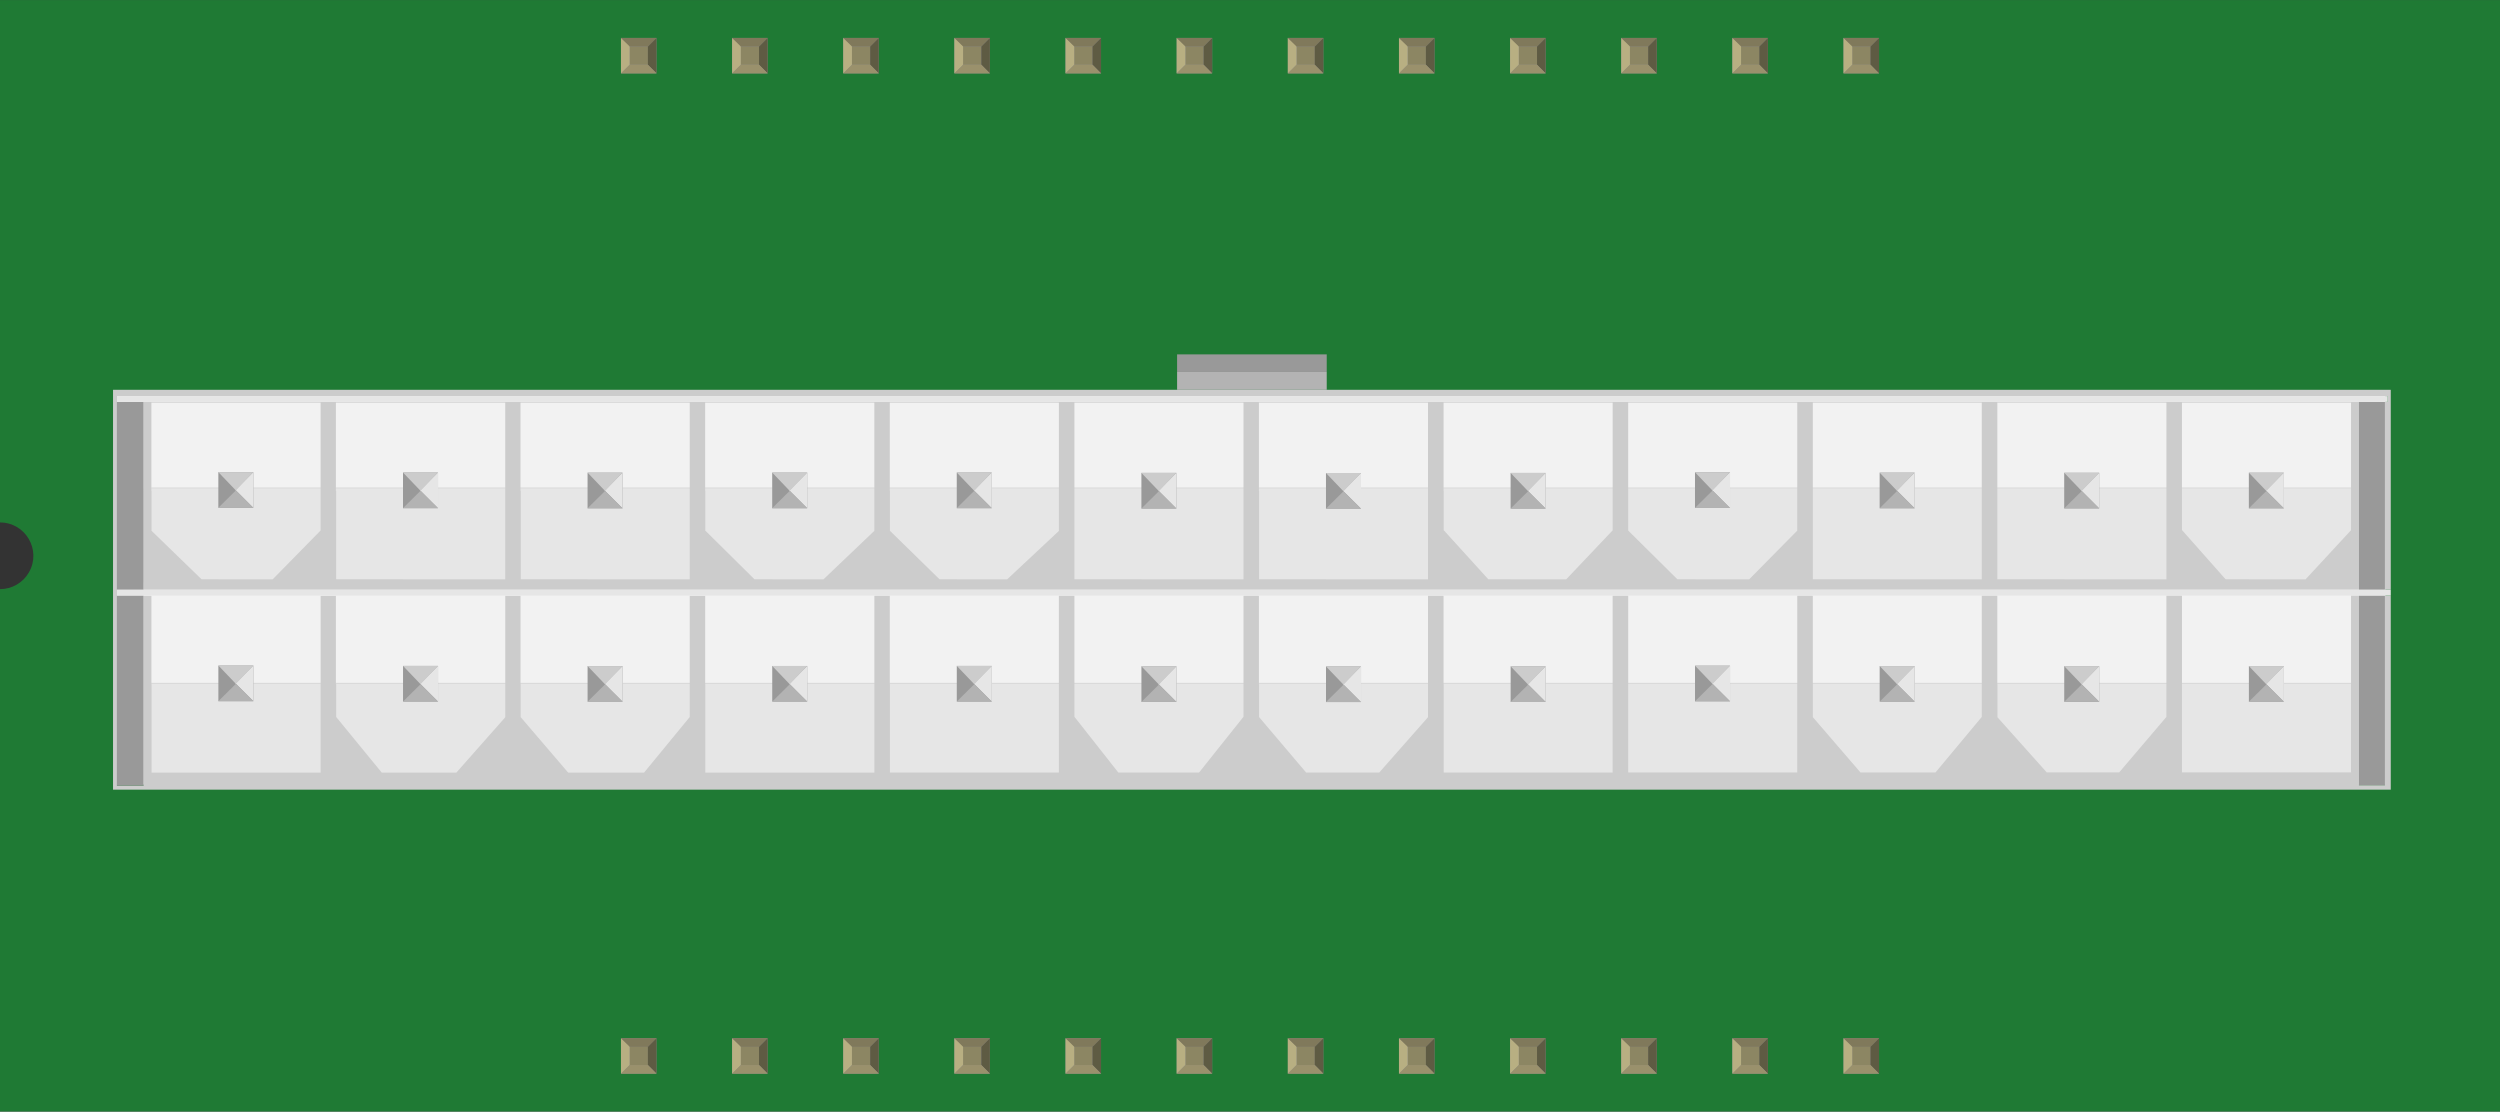 <?xml version="1.0" encoding="utf-8"?>
<svg x="0in" y="0in" width="2.249in" height="1in" viewBox="0 0 2249.37 1000" xmlns="http://www.w3.org/2000/svg">
  <rect x="0" y="0" width="2249.37" height="1000" fill="#333333" stroke="none"/>
  <desc/>
  <desc/>
  <desc>Fritzing breadboard generated by brd2svg</desc>
  <path stroke-width="0" fill="#1F7A34" d="M 0 0 L 0 470 C 23.094 470 37.528 495 25.981 515 C 20.622 524.282 10.718 530 0 530 L 0 1000 L 2249.37 1000 L 2249.37 0 L 0 0 Z" stroke="none"/>
  <rect x="104.786" y="353.025" width="2041.43" height="352.966" style="fill: rgb(242, 242, 242);"/>
  <defs>
    <rect y="458.5" id="SVGID_1_" gorn="0.3.0.0.0.0" x="0" height="187.25" enable-background="new    " width="2049.38"/>
  </defs>
  <rect x="133.467" y="614.163" width="1994.136" height="85.117" style="fill: rgb(230, 230, 230);"/>
  <rect x="129.22" y="439.011" width="1994.136" height="85.117" style="fill: rgb(230, 230, 230);"/>
  <rect x="-896.265" y="662.727" width="1980.221" height="0.815" style="fill: rgb(216, 216, 216);" transform="matrix(1, 0, 0, -1, 1031.608, 1278.047)"/>
  <rect x="135.972" y="-439.372" width="1980.221" height="0.815" style="fill: rgb(216, 216, 216);" transform="matrix(1, 0, 0, -1, 0, 0)"/>
  <path fill="#CCCCCC" d="M 229.189 539.998 L 250.314 539.998 L 289.564 584.301 L 289.564 619.483 L 289.564 698.938 L 137.439 698.938 L 137.439 584.156 L 178.314 539.969 L 197.814 539.969 L 201.689 539.969 L 225.314 539.969 L 229.189 539.969 M 395.314 539.998 L 455.689 539.998 L 455.689 619.483 L 455.689 698.938 L 303.564 698.938 L 303.564 539.969 L 363.939 539.969 L 367.814 539.969 L 391.314 539.969 L 395.314 539.969 M 561.453 539.998 L 621.703 539.998 L 621.703 619.483 L 621.703 698.938 L 469.689 698.938 L 469.689 539.969 L 530.064 539.969 L 533.939 539.969 L 557.439 539.969 L 561.453 539.969 M 727.439 539.998 L 743.564 539.998 L 787.814 583.807 L 787.814 619.512 L 787.814 698.938 L 635.703 698.938 L 635.703 583.778 L 678.953 539.969 L 696.078 539.969 L 700.078 539.969 L 723.578 539.969 L 727.439 539.969 M 893.564 539.998 L 913.689 539.998 L 953.814 584.185 L 953.814 619.512 L 953.939 619.512 L 953.939 698.938 L 953.814 698.938 L 801.814 698.938 L 801.814 584.011 L 843.564 539.969 L 862.189 539.969 L 866.189 539.969 L 889.689 539.969 L 893.564 539.969 M 1059.703 539.998 L 1119.953 539.998 L 1119.953 619.483 L 1120.078 619.483 L 1120.073 698.938 L 1119.948 698.938 L 967.939 698.938 L 967.939 539.969 L 1028.314 539.969 L 1032.189 539.969 L 1055.814 539.969 L 1059.703 539.969 M 1225.823 539.998 L 1286.073 539.998 L 1286.073 619.483 L 1286.083 698.938 L 1133.953 698.938 L 1133.953 539.969 L 1194.453 539.969 L 1198.314 539.969 L 1221.814 539.969 L 1225.823 539.969 M 1391.953 539.998 L 1407.453 539.998 L 1452.078 583.633 L 1452.078 619.483 L 1452.203 619.483 L 1452.203 698.938 L 1452.078 698.938 L 1300.063 698.938 L 1300.063 583.488 L 1346.563 539.969 L 1360.438 539.969 L 1364.438 539.969 L 1387.938 539.969 L 1391.813 539.969 L 1391.953 539.969 M 1557.953 539.998 L 1573.939 539.998 L 1618.203 583.807 L 1618.203 619.512 L 1618.328 619.512 L 1618.323 698.938 L 1618.198 698.938 L 1466.083 698.938 L 1466.083 583.604 L 1511.833 539.969 L 1526.583 539.969 L 1530.583 539.969 L 1554.083 539.969 L 1557.953 539.969 M 1724.083 539.998 L 1784.208 539.998 L 1784.208 619.483 L 1784.458 619.483 L 1784.453 698.938 L 1784.203 698.938 L 1632.203 698.938 L 1632.203 539.969 L 1692.703 539.969 L 1696.564 539.969 L 1720.189 539.969 L 1724.083 539.969 M 1890.203 539.998 L 1950.328 539.998 L 1950.328 619.483 L 1950.578 619.483 L 1950.573 698.938 L 1950.323 698.938 L 1798.198 698.938 L 1798.198 539.969 L 1858.823 539.969 L 1862.684 539.969 L 1886.184 539.969 L 1890.203 539.969 M 2056.323 539.998 L 2071.448 539.998 L 2116.448 583.633 L 2116.448 619.483 L 2116.573 619.483 L 2116.573 698.938 L 2116.448 698.938 L 1964.323 698.938 L 1964.323 583.894 L 2007.434 539.969 L 2024.809 539.969 L 2028.809 539.969 L 2052.309 539.969 L 2056.323 539.969 M 2123.693 530.556 L 130.328 530.556 L 130.328 699.578 L 2123.688 699.578 L 2123.693 530.556 M 2123.693 525.356 L 2123.693 354.33 L 2147.582 354.33 L 2147.582 525.356 L 2147.582 530.585 L 2147.582 699.607 L 2147.582 704.836 L 104.453 704.835 L 104.453 699.606 L 106.953 699.606 L 106.953 530.584 L 101.703 530.585 L 101.703 525.356 L 106.953 525.356 L 106.953 354.737 L 130.328 354.737 L 130.328 525.356 L 137.453 525.356 L 137.453 366.241 L 197.828 366.241 L 201.703 366.241 L 225.328 366.241 L 229.203 366.241 L 289.578 366.241 L 289.578 445.697 L 289.578 525.327 L 303.578 525.327 L 303.578 416.151 L 346.078 366.212 L 363.953 366.212 L 367.828 366.212 L 391.328 366.212 L 395.328 366.212 L 411.203 366.212 L 455.578 415.861 L 455.578 445.668 L 455.703 445.668 L 455.703 525.298 L 469.703 525.298 L 469.703 416.122 L 511.328 366.183 L 530.078 366.183 L 533.953 366.183 L 557.453 366.183 L 561.453 366.183 L 578.828 366.183 L 621.703 415.977 L 621.703 445.639 L 621.703 525.269 L 635.703 525.269 L 635.703 366.154 L 696.078 366.154 L 700.078 366.154 L 723.578 366.154 L 727.453 366.154 L 787.828 366.154 L 787.828 445.61 L 787.828 525.24 L 801.828 525.24 L 801.828 366.125 L 862.203 366.125 L 866.203 366.125 L 889.703 366.125 L 893.578 366.125 L 953.828 366.125 L 953.828 445.581 L 953.953 445.581 L 953.953 525.211 L 967.953 525.211 L 967.953 415.89 L 1011.828 366.096 L 1028.328 366.096 L 1032.203 366.096 L 1055.828 366.096 L 1059.703 366.096 L 1077.578 366.096 L 1119.953 416.035 L 1119.953 445.581 L 1120.078 445.581 L 1120.078 525.211 L 1133.953 525.211 L 1133.953 416.297 L 1173.953 366.096 L 1194.467 366.096 L 1198.328 366.096 L 1221.828 366.096 L 1225.828 366.096 L 1246.578 366.096 L 1286.078 416.297 L 1286.078 445.581 L 1286.078 525.211 L 1300.078 525.211 L 1300.078 366.096 L 1360.453 366.096 L 1364.453 366.096 L 1387.953 366.096 L 1391.828 366.096 L 1391.953 366.096 L 1452.078 366.096 L 1452.078 445.551 L 1452.203 445.551 L 1452.203 525.182 L 1466.078 525.182 L 1466.078 366.067 L 1526.564 366.067 L 1530.564 366.067 L 1554.064 366.067 L 1557.939 366.067 L 1618.189 366.067 L 1618.189 445.522 L 1618.314 445.522 L 1618.314 525.152 L 1632.189 525.152 L 1632.189 416.093 L 1673.314 366.037 L 1692.703 366.037 L 1696.564 366.037 L 1720.189 366.037 L 1724.064 366.037 L 1741.564 366.037 L 1784.314 415.977 L 1784.314 445.522 L 1784.439 445.522 L 1784.439 525.152 L 1798.189 525.152 L 1798.189 415.831 L 1842.189 366.037 L 1858.814 366.037 L 1862.676 366.037 L 1886.176 366.037 L 1890.176 366.037 L 1909.301 366.037 L 1950.301 416.093 L 1950.301 445.522 L 1950.551 445.522 L 1950.551 525.152 L 1964.301 525.152 L 1964.301 366.037 L 2024.787 366.037 L 2028.787 366.037 L 2052.287 366.037 L 2056.287 366.037 L 2116.412 366.037 L 2116.412 445.493 L 2116.537 445.493 L 2116.537 525.123 L 2123.693 525.124 M 2151.083 350.669 L 101.703 350.669 L 101.703 710.443 L 1059.064 710.443 L 1193.689 710.443 L 2151.078 710.443 L 2151.083 350.669" transform="matrix(-1, 0, 0, -1, 2252.786, 1061.112)"/>
  <polyline fill="#B1B1B1" points="196.463 620.47 196.463 683.6 196.463 694.872 196.463 620.47" transform="matrix(-1, 0, 0, -1, 392.926, 1315.342)"/>
  <polyline fill="#B1B1B1" points="362.583 620.47 362.583 683.6 362.583 694.872 362.583 620.47" transform="matrix(-1, 0, 0, -1, 725.166, 1315.342)"/>
  <polyline fill="#B1B1B1" points="528.703 620.47 528.703 683.6 528.703 694.872 528.703 620.47" transform="matrix(-1, 0, 0, -1, 1057.406, 1315.342)"/>
  <polyline fill="#B1B1B1" points="694.833 620.47 694.833 683.6 694.833 694.872 694.833 620.47" transform="matrix(-1, 0, 0, -1, 1389.666, 1315.342)"/>
  <polyline fill="#B1B1B1" points="1026.963 620.47 1026.963 683.6 1026.963 694.872 1026.963 620.47" transform="matrix(-1, 0, 0, -1, 2053.926, 1315.342)"/>
  <polyline fill="#B1B1B1" points="1193.083 620.47 1193.083 683.6 1193.083 694.872 1193.083 620.47" transform="matrix(-1, 0, 0, -1, 2386.166, 1315.342)"/>
  <polyline fill="#B1B1B1" points="1359.222 620.47 1359.222 683.6 1359.222 694.872 1359.222 620.47" transform="matrix(-1, 0, 0, -1, 2718.444, 1315.342)"/>
  <polyline fill="#B1B1B1" points="1525.347 620.47 1525.347 683.6 1525.347 694.872 1525.347 620.47" transform="matrix(-1, 0, 0, -1, 3050.694, 1315.342)"/>
  <polyline fill="#B1B1B1" points="1691.333 620.47 1691.333 683.6 1691.333 694.872 1691.333 620.47" transform="matrix(-1, 0, 0, -1, 3382.666, 1315.342)"/>
  <polyline fill="#B1B1B1" points="1857.472 620.47 1857.472 683.6 1857.472 694.872 1857.472 620.47" transform="matrix(-1, 0, 0, -1, 3714.944, 1315.342)"/>
  <polyline fill="#B1B1B1" points="2023.597 620.47 2023.597 683.6 2023.597 694.872 2023.597 620.47" transform="matrix(-1, 0, 0, -1, 4047.194, 1315.342)"/>
  <polyline fill="#999999" points="1059.093 318.771 1059.093 350.669 1193.722 350.669 1193.722 334.837 1059.093 334.837 1059.093 318.771" transform="matrix(-1, 0, 0, -1, 2252.815, 669.44)"/>
  <polyline fill="#B3B3B3" points="1193.722 334.603 1059.093 334.603 1059.093 350.669 1193.722 350.669 1193.722 334.603" transform="matrix(-1, 0, 0, -1, 2252.815, 685.272)"/>
  <path fill="#999999" d="M 129.092 537.76 L 105.203 537.76 L 105.203 706.782 L 129.092 706.782 L 129.092 537.76 M 129.092 361.534 L 105.203 361.534 L 105.203 532.56 L 129.092 532.56 L 129.092 361.534" transform="matrix(-1, 0, 0, -1, 234.295, 1068.316)"/>
  <path fill="#999999" d="M 2145.833 537.355 L 2122.458 537.355 L 2122.458 706.376 L 2145.833 706.376 L 2145.833 537.355 M 2145.833 361.534 L 2122.458 361.534 L 2122.458 532.154 L 2145.833 532.154 L 2145.833 361.534" transform="matrix(-1, 0, 0, -1, 4268.291, 1067.91)"/>
  <polyline fill="#E6E6E6" points="2148.333 356.304 2124.443 356.304 131.078 356.304 107.703 356.304 105.203 356.304 105.203 361.506 2148.333 361.506 2148.333 356.304" transform="matrix(-1, 0, 0, -1, 2253.536, 717.81)"/>
  <polyline fill="#E6E6E6" points="2151.083 530.556 2127.193 530.556 2120.073 530.556 1968.063 530.556 1967.823 530.556 1954.063 530.556 1801.943 530.556 1801.703 530.556 1787.943 530.556 1635.813 530.556 1635.703 530.556 1621.823 530.556 1469.813 530.556 1469.583 530.556 1455.703 530.556 1303.693 530.556 1303.563 530.556 1289.583 530.556 1137.563 530.556 1137.453 530.556 1123.573 530.556 971.439 530.556 957.453 530.556 805.453 530.556 805.314 530.556 791.328 530.556 639.328 530.556 639.203 530.556 625.203 530.556 473.189 530.556 459.203 530.556 307.064 530.556 293.078 530.556 140.939 530.556 133.828 530.556 110.453 530.556 105.203 530.556 105.203 535.756 110.453 535.756 133.828 535.756 2127.193 535.756 2151.083 535.756 2151.083 530.556" transform="matrix(-1, 0, 0, -1, 2256.286, 1066.312)"/>
  <g transform="matrix(1, 0, 0, 1, 558.72, 934.05)">
    <g>
      <g>
        <rect y="0" id="connector0pin" gorn="0.4.0.0.0" x="0" fill="#8D8C8C" height="31.9" width="31.93"/>
        <rect y="7.735" x="7.792" fill="#8C8663" height="16.415" width="16.444"/>
        <polygon fill="#B8AF82" points="0,31.9,7.792,24.137,7.792,6.972,0,0"/>
        <polygon fill="#80795B" points="24.208,7.763,7.903,7.763,0,0,31.93,0"/>
        <polygon fill="#5E5B43" points="24.208,24.137,24.208,7.763,31.93,0,31.93,31.9"/>
        <polygon fill="#9A916C" points="0,31.9,7.875,24.137,24.208,24.137,31.93,31.9"/>
      </g>
    </g>
  </g>
  <g transform="matrix(1, 0, 0, 1, 558.72, 34.05)">
    <g>
      <g>
        <rect y="0" id="connector23pin" gorn="0.5.0.0.0" x="0" fill="#8D8C8C" height="31.9" width="31.93"/>
        <rect y="7.735" x="7.792" fill="#8C8663" height="16.415" width="16.444"/>
        <polygon fill="#B8AF82" points="0,31.9,7.792,24.137,7.792,6.972,0,0"/>
        <polygon fill="#80795B" points="24.208,7.763,7.903,7.763,0,0,31.93,0"/>
        <polygon fill="#5E5B43" points="24.208,24.137,24.208,7.763,31.93,0,31.93,31.9"/>
        <polygon fill="#9A916C" points="0,31.9,7.875,24.137,24.208,24.137,31.93,31.9"/>
      </g>
    </g>
  </g>
  <g transform="matrix(1, 0, 0, 1, 658.72, 934.05)">
    <g>
      <g>
        <rect y="0" id="connector1pin" gorn="0.6.0.0.0" x="0" fill="#8D8C8C" height="31.9" width="31.93"/>
        <rect y="7.735" x="7.792" fill="#8C8663" height="16.415" width="16.444"/>
        <polygon fill="#B8AF82" points="0,31.9,7.792,24.137,7.792,6.972,0,0"/>
        <polygon fill="#80795B" points="24.208,7.763,7.903,7.763,0,0,31.93,0"/>
        <polygon fill="#5E5B43" points="24.208,24.137,24.208,7.763,31.93,0,31.93,31.9"/>
        <polygon fill="#9A916C" points="0,31.9,7.875,24.137,24.208,24.137,31.93,31.9"/>
      </g>
    </g>
  </g>
  <g transform="matrix(1, 0, 0, 1, 658.72, 34.05)">
    <g>
      <g>
        <rect y="0" id="connector22pin" gorn="0.7.0.0.0" x="0" fill="#8D8C8C" height="31.9" width="31.93"/>
        <rect y="7.735" x="7.792" fill="#8C8663" height="16.415" width="16.444"/>
        <polygon fill="#B8AF82" points="0,31.9,7.792,24.137,7.792,6.972,0,0"/>
        <polygon fill="#80795B" points="24.208,7.763,7.903,7.763,0,0,31.93,0"/>
        <polygon fill="#5E5B43" points="24.208,24.137,24.208,7.763,31.93,0,31.93,31.9"/>
        <polygon fill="#9A916C" points="0,31.9,7.875,24.137,24.208,24.137,31.93,31.9"/>
      </g>
    </g>
  </g>
  <g transform="matrix(1, 0, 0, 1, 758.72, 934.05)">
    <g>
      <g>
        <rect y="0" id="connector2pin" gorn="0.8.0.0.0" x="0" fill="#8D8C8C" height="31.9" width="31.93"/>
        <rect y="7.735" x="7.792" fill="#8C8663" height="16.415" width="16.444"/>
        <polygon fill="#B8AF82" points="0,31.9,7.792,24.137,7.792,6.972,0,0"/>
        <polygon fill="#80795B" points="24.208,7.763,7.903,7.763,0,0,31.93,0"/>
        <polygon fill="#5E5B43" points="24.208,24.137,24.208,7.763,31.93,0,31.93,31.9"/>
        <polygon fill="#9A916C" points="0,31.9,7.875,24.137,24.208,24.137,31.93,31.9"/>
      </g>
    </g>
  </g>
  <g transform="matrix(1, 0, 0, 1, 758.72, 34.05)">
    <g>
      <g>
        <rect y="0" id="connector21pin" gorn="0.9.0.0.0" x="0" fill="#8D8C8C" height="31.9" width="31.93"/>
        <rect y="7.735" x="7.792" fill="#8C8663" height="16.415" width="16.444"/>
        <polygon fill="#B8AF82" points="0,31.9,7.792,24.137,7.792,6.972,0,0"/>
        <polygon fill="#80795B" points="24.208,7.763,7.903,7.763,0,0,31.93,0"/>
        <polygon fill="#5E5B43" points="24.208,24.137,24.208,7.763,31.93,0,31.93,31.9"/>
        <polygon fill="#9A916C" points="0,31.9,7.875,24.137,24.208,24.137,31.93,31.9"/>
      </g>
    </g>
  </g>
  <g transform="matrix(1, 0, 0, 1, 858.72, 934.05)">
    <g>
      <g>
        <rect y="0" id="connector3pin" gorn="0.10.0.0.0" x="0" fill="#8D8C8C" height="31.9" width="31.93"/>
        <rect y="7.735" x="7.792" fill="#8C8663" height="16.415" width="16.444"/>
        <polygon fill="#B8AF82" points="0,31.9,7.792,24.137,7.792,6.972,0,0"/>
        <polygon fill="#80795B" points="24.208,7.763,7.903,7.763,0,0,31.93,0"/>
        <polygon fill="#5E5B43" points="24.208,24.137,24.208,7.763,31.93,0,31.93,31.9"/>
        <polygon fill="#9A916C" points="0,31.9,7.875,24.137,24.208,24.137,31.93,31.9"/>
      </g>
    </g>
  </g>
  <g transform="matrix(1, 0, 0, 1, 858.72, 34.05)">
    <g>
      <g>
        <rect y="0" id="connector20pin" gorn="0.11.0.0.0" x="0" fill="#8D8C8C" height="31.9" width="31.93"/>
        <rect y="7.735" x="7.792" fill="#8C8663" height="16.415" width="16.444"/>
        <polygon fill="#B8AF82" points="0,31.9,7.792,24.137,7.792,6.972,0,0"/>
        <polygon fill="#80795B" points="24.208,7.763,7.903,7.763,0,0,31.93,0"/>
        <polygon fill="#5E5B43" points="24.208,24.137,24.208,7.763,31.93,0,31.93,31.9"/>
        <polygon fill="#9A916C" points="0,31.9,7.875,24.137,24.208,24.137,31.93,31.9"/>
      </g>
    </g>
  </g>
  <g transform="matrix(1, 0, 0, 1, 958.72, 934.05)">
    <g>
      <g>
        <rect y="0" id="connector4pin" gorn="0.12.0.0.0" x="0" fill="#8D8C8C" height="31.9" width="31.93"/>
        <rect y="7.735" x="7.792" fill="#8C8663" height="16.415" width="16.444"/>
        <polygon fill="#B8AF82" points="0,31.9,7.792,24.137,7.792,6.972,0,0"/>
        <polygon fill="#80795B" points="24.208,7.763,7.903,7.763,0,0,31.93,0"/>
        <polygon fill="#5E5B43" points="24.208,24.137,24.208,7.763,31.93,0,31.93,31.9"/>
        <polygon fill="#9A916C" points="0,31.9,7.875,24.137,24.208,24.137,31.93,31.9"/>
      </g>
    </g>
  </g>
  <g transform="matrix(1, 0, 0, 1, 958.72, 34.05)">
    <g>
      <g>
        <rect y="0" id="connector19pin" gorn="0.13.0.0.0" x="0" fill="#8D8C8C" height="31.9" width="31.93"/>
        <rect y="7.735" x="7.792" fill="#8C8663" height="16.415" width="16.444"/>
        <polygon fill="#B8AF82" points="0,31.9,7.792,24.137,7.792,6.972,0,0"/>
        <polygon fill="#80795B" points="24.208,7.763,7.903,7.763,0,0,31.93,0"/>
        <polygon fill="#5E5B43" points="24.208,24.137,24.208,7.763,31.93,0,31.93,31.9"/>
        <polygon fill="#9A916C" points="0,31.9,7.875,24.137,24.208,24.137,31.93,31.9"/>
      </g>
    </g>
  </g>
  <g transform="matrix(1, 0, 0, 1, 1058.72, 934.05)">
    <g>
      <g>
        <rect y="0" id="connector5pin" gorn="0.14.0.0.0" x="0" fill="#8D8C8C" height="31.9" width="31.93"/>
        <rect y="7.735" x="7.792" fill="#8C8663" height="16.415" width="16.444"/>
        <polygon fill="#B8AF82" points="0,31.9,7.792,24.137,7.792,6.972,0,0"/>
        <polygon fill="#80795B" points="24.208,7.763,7.903,7.763,0,0,31.93,0"/>
        <polygon fill="#5E5B43" points="24.208,24.137,24.208,7.763,31.93,0,31.93,31.9"/>
        <polygon fill="#9A916C" points="0,31.9,7.875,24.137,24.208,24.137,31.93,31.9"/>
      </g>
    </g>
  </g>
  <g transform="matrix(1, 0, 0, 1, 1058.72, 34.05)">
    <g>
      <g>
        <rect y="0" id="connector18pin" gorn="0.15.0.0.0" x="0" fill="#8D8C8C" height="31.9" width="31.93"/>
        <rect y="7.735" x="7.792" fill="#8C8663" height="16.415" width="16.444"/>
        <polygon fill="#B8AF82" points="0,31.9,7.792,24.137,7.792,6.972,0,0"/>
        <polygon fill="#80795B" points="24.208,7.763,7.903,7.763,0,0,31.93,0"/>
        <polygon fill="#5E5B43" points="24.208,24.137,24.208,7.763,31.93,0,31.93,31.9"/>
        <polygon fill="#9A916C" points="0,31.9,7.875,24.137,24.208,24.137,31.93,31.9"/>
      </g>
    </g>
  </g>
  <g transform="matrix(1, 0, 0, 1, 1158.72, 934.05)">
    <g>
      <g>
        <rect y="0" id="connector6pin" gorn="0.16.0.0.0" x="0" fill="#8D8C8C" height="31.9" width="31.93"/>
        <rect y="7.735" x="7.792" fill="#8C8663" height="16.415" width="16.444"/>
        <polygon fill="#B8AF82" points="0,31.9,7.792,24.137,7.792,6.972,0,0"/>
        <polygon fill="#80795B" points="24.208,7.763,7.903,7.763,0,0,31.93,0"/>
        <polygon fill="#5E5B43" points="24.208,24.137,24.208,7.763,31.93,0,31.93,31.9"/>
        <polygon fill="#9A916C" points="0,31.9,7.875,24.137,24.208,24.137,31.93,31.9"/>
      </g>
    </g>
  </g>
  <g transform="matrix(1, 0, 0, 1, 1158.72, 34.05)">
    <g>
      <g>
        <rect y="0" id="connector17pin" gorn="0.17.0.0.0" x="0" fill="#8D8C8C" height="31.9" width="31.93"/>
        <rect y="7.735" x="7.792" fill="#8C8663" height="16.415" width="16.444"/>
        <polygon fill="#B8AF82" points="0,31.9,7.792,24.137,7.792,6.972,0,0"/>
        <polygon fill="#80795B" points="24.208,7.763,7.903,7.763,0,0,31.93,0"/>
        <polygon fill="#5E5B43" points="24.208,24.137,24.208,7.763,31.93,0,31.93,31.9"/>
        <polygon fill="#9A916C" points="0,31.9,7.875,24.137,24.208,24.137,31.93,31.9"/>
      </g>
    </g>
  </g>
  <g transform="matrix(1, 0, 0, 1, 1258.72, 934.05)">
    <g>
      <g>
        <rect y="0" id="connector7pin" gorn="0.18.0.0.0" x="0" fill="#8D8C8C" height="31.9" width="31.93"/>
        <rect y="7.735" x="7.792" fill="#8C8663" height="16.415" width="16.444"/>
        <polygon fill="#B8AF82" points="0,31.9,7.792,24.137,7.792,6.972,0,0"/>
        <polygon fill="#80795B" points="24.208,7.763,7.903,7.763,0,0,31.93,0"/>
        <polygon fill="#5E5B43" points="24.208,24.137,24.208,7.763,31.93,0,31.93,31.9"/>
        <polygon fill="#9A916C" points="0,31.9,7.875,24.137,24.208,24.137,31.93,31.9"/>
      </g>
    </g>
  </g>
  <g transform="matrix(1, 0, 0, 1, 1258.72, 34.05)">
    <g>
      <g>
        <rect y="0" id="connector16pin" gorn="0.19.0.0.0" x="0" fill="#8D8C8C" height="31.9" width="31.93"/>
        <rect y="7.735" x="7.792" fill="#8C8663" height="16.415" width="16.444"/>
        <polygon fill="#B8AF82" points="0,31.9,7.792,24.137,7.792,6.972,0,0"/>
        <polygon fill="#80795B" points="24.208,7.763,7.903,7.763,0,0,31.93,0"/>
        <polygon fill="#5E5B43" points="24.208,24.137,24.208,7.763,31.93,0,31.93,31.9"/>
        <polygon fill="#9A916C" points="0,31.9,7.875,24.137,24.208,24.137,31.93,31.9"/>
      </g>
    </g>
  </g>
  <g transform="matrix(1, 0, 0, 1, 1358.72, 934.05)">
    <g>
      <g>
        <rect y="0" id="connector8pin" gorn="0.20.0.0.0" x="0" fill="#8D8C8C" height="31.9" width="31.93"/>
        <rect y="7.735" x="7.792" fill="#8C8663" height="16.415" width="16.444"/>
        <polygon fill="#B8AF82" points="0,31.9,7.792,24.137,7.792,6.972,0,0"/>
        <polygon fill="#80795B" points="24.208,7.763,7.903,7.763,0,0,31.93,0"/>
        <polygon fill="#5E5B43" points="24.208,24.137,24.208,7.763,31.93,0,31.93,31.9"/>
        <polygon fill="#9A916C" points="0,31.9,7.875,24.137,24.208,24.137,31.93,31.9"/>
      </g>
    </g>
  </g>
  <g transform="matrix(1, 0, 0, 1, 1358.72, 34.05)">
    <g>
      <g>
        <rect y="0" id="connector15pin" gorn="0.21.0.0.0" x="0" fill="#8D8C8C" height="31.9" width="31.93"/>
        <rect y="7.735" x="7.792" fill="#8C8663" height="16.415" width="16.444"/>
        <polygon fill="#B8AF82" points="0,31.9,7.792,24.137,7.792,6.972,0,0"/>
        <polygon fill="#80795B" points="24.208,7.763,7.903,7.763,0,0,31.93,0"/>
        <polygon fill="#5E5B43" points="24.208,24.137,24.208,7.763,31.93,0,31.93,31.9"/>
        <polygon fill="#9A916C" points="0,31.9,7.875,24.137,24.208,24.137,31.93,31.9"/>
      </g>
    </g>
  </g>
  <g transform="matrix(1, 0, 0, 1, 1458.72, 934.05)">
    <g>
      <g>
        <rect y="0" id="connector9pin" gorn="0.22.0.0.0" x="0" fill="#8D8C8C" height="31.9" width="31.93"/>
        <rect y="7.735" x="7.792" fill="#8C8663" height="16.415" width="16.444"/>
        <polygon fill="#B8AF82" points="0,31.9,7.792,24.137,7.792,6.972,0,0"/>
        <polygon fill="#80795B" points="24.208,7.763,7.903,7.763,0,0,31.93,0"/>
        <polygon fill="#5E5B43" points="24.208,24.137,24.208,7.763,31.93,0,31.93,31.9"/>
        <polygon fill="#9A916C" points="0,31.9,7.875,24.137,24.208,24.137,31.93,31.9"/>
      </g>
    </g>
  </g>
  <g transform="matrix(1, 0, 0, 1, 1458.72, 34.05)">
    <g>
      <g>
        <rect y="0" id="connector14pin" gorn="0.23.0.0.0" x="0" fill="#8D8C8C" height="31.9" width="31.93"/>
        <rect y="7.735" x="7.792" fill="#8C8663" height="16.415" width="16.444"/>
        <polygon fill="#B8AF82" points="0,31.9,7.792,24.137,7.792,6.972,0,0"/>
        <polygon fill="#80795B" points="24.208,7.763,7.903,7.763,0,0,31.93,0"/>
        <polygon fill="#5E5B43" points="24.208,24.137,24.208,7.763,31.93,0,31.93,31.9"/>
        <polygon fill="#9A916C" points="0,31.9,7.875,24.137,24.208,24.137,31.93,31.9"/>
      </g>
    </g>
  </g>
  <g transform="matrix(1, 0, 0, 1, 1558.72, 934.05)">
    <g>
      <g>
        <rect y="0" id="connector10pin" gorn="0.24.0.0.0" x="0" fill="#8D8C8C" height="31.9" width="31.93"/>
        <rect y="7.735" x="7.792" fill="#8C8663" height="16.415" width="16.444"/>
        <polygon fill="#B8AF82" points="0,31.9,7.792,24.137,7.792,6.972,0,0"/>
        <polygon fill="#80795B" points="24.208,7.763,7.903,7.763,0,0,31.93,0"/>
        <polygon fill="#5E5B43" points="24.208,24.137,24.208,7.763,31.93,0,31.93,31.9"/>
        <polygon fill="#9A916C" points="0,31.9,7.875,24.137,24.208,24.137,31.93,31.9"/>
      </g>
    </g>
  </g>
  <g transform="matrix(1, 0, 0, 1, 1558.72, 34.05)">
    <g>
      <g>
        <rect y="0" id="connector13pin" gorn="0.25.0.0.0" x="0" fill="#8D8C8C" height="31.9" width="31.93"/>
        <rect y="7.735" x="7.792" fill="#8C8663" height="16.415" width="16.444"/>
        <polygon fill="#B8AF82" points="0,31.9,7.792,24.137,7.792,6.972,0,0"/>
        <polygon fill="#80795B" points="24.208,7.763,7.903,7.763,0,0,31.93,0"/>
        <polygon fill="#5E5B43" points="24.208,24.137,24.208,7.763,31.93,0,31.93,31.9"/>
        <polygon fill="#9A916C" points="0,31.9,7.875,24.137,24.208,24.137,31.93,31.9"/>
      </g>
    </g>
  </g>
  <g transform="matrix(1, 0, 0, 1, 1658.72, 934.05)">
    <g>
      <g>
        <rect y="0" id="connector11pin" gorn="0.26.0.0.0" x="0" fill="#8D8C8C" height="31.9" width="31.93"/>
        <rect y="7.735" x="7.792" fill="#8C8663" height="16.415" width="16.444"/>
        <polygon fill="#B8AF82" points="0,31.9,7.792,24.137,7.792,6.972,0,0"/>
        <polygon fill="#80795B" points="24.208,7.763,7.903,7.763,0,0,31.93,0"/>
        <polygon fill="#5E5B43" points="24.208,24.137,24.208,7.763,31.93,0,31.93,31.9"/>
        <polygon fill="#9A916C" points="0,31.9,7.875,24.137,24.208,24.137,31.93,31.9"/>
      </g>
    </g>
  </g>
  <g transform="matrix(1, 0, 0, 1, 1658.72, 34.05)">
    <g>
      <g>
        <rect y="0" id="connector12pin" gorn="0.27.0.0.0" x="0" fill="#8D8C8C" height="31.9" width="31.93"/>
        <rect y="7.735" x="7.792" fill="#8C8663" height="16.415" width="16.444"/>
        <polygon fill="#B8AF82" points="0,31.9,7.792,24.137,7.792,6.972,0,0"/>
        <polygon fill="#80795B" points="24.208,7.763,7.903,7.763,0,0,31.93,0"/>
        <polygon fill="#5E5B43" points="24.208,24.137,24.208,7.763,31.93,0,31.93,31.9"/>
        <polygon fill="#9A916C" points="0,31.9,7.875,24.137,24.208,24.137,31.93,31.9"/>
      </g>
    </g>
  </g>
  <rect x="-164.292" y="635.078" width="31.514" height="32.083" style="fill: rgb(153, 153, 153);" transform="matrix(1, 0, 0, 1, 360.748, -210.348)"/>
  <polyline points="219.865 432.685 203.808 448.785 236.035 448.785 219.865 432.685" style="fill: rgb(230, 230, 230);" transform="matrix(0, -1, 1, 0, -220.813, 660.656)"/>
  <polyline points="212.089 424.741 196.458 441.184 227.829 441.184 212.089 424.741" style="fill: rgb(204, 204, 204);" transform="matrix(-1, 0, 0, -1, 424.287, 865.925)"/>
  <polyline points="212.124 456.823 196.409 441.179 227.95 441.179 212.124 456.823" style="fill: rgb(179, 179, 179);" transform="matrix(-1, 0, 0, -1, 424.359, 898.002)"/>
  <rect x="-164.292" y="635.081" width="31.514" height="32.083" style="fill: rgb(153, 153, 153);" transform="matrix(1, 0, 0, 1, 526.889, -210.021)"/>
  <polyline points="386.006 433.014 369.949 449.114 402.176 449.114 386.006 433.014" style="fill: rgb(230, 230, 230);" transform="matrix(0, -1, 1, 0, -55.002, 827.127)"/>
  <polyline points="378.23 425.07 362.599 441.513 393.97 441.513 378.23 425.07" style="fill: rgb(204, 204, 204);" transform="matrix(-1, 0, 0, -1, 756.569, 866.583)"/>
  <polyline points="378.265 457.152 362.55 441.508 394.091 441.508 378.265 457.152" style="fill: rgb(179, 179, 179);" transform="matrix(-1, 0, 0, -1, 756.641, 898.66)"/>
  <rect x="528.659" y="425.176" width="31.514" height="32.083" style="fill: rgb(153, 153, 153);"/>
  <polyline points="552.067 433.13 536.01 449.23 568.237 449.23 552.067 433.13" style="fill: rgb(230, 230, 230);" transform="matrix(0, -1, 1, 0, 110.944, 993.304)"/>
  <polyline points="544.291 425.186 528.66 441.629 560.031 441.629 544.291 425.186" style="fill: rgb(204, 204, 204);" transform="matrix(-1, 0, 0, -1, 1088.691, 866.815)"/>
  <polyline points="544.326 457.268 528.611 441.624 560.152 441.624 544.326 457.268" style="fill: rgb(179, 179, 179);" transform="matrix(-1, 0, 0, -1, 1088.763, 898.892)"/>
  <rect x="-164.292" y="635.081" width="31.514" height="32.083" style="fill: rgb(153, 153, 153);" transform="matrix(1, 0, 0, 1, 859.082, -209.973)"/>
  <polyline points="718.199 433.061 702.142 449.161 734.369 449.161 718.199 433.061" style="fill: rgb(230, 230, 230);" transform="matrix(0, -1, 1, 0, 277.144, 1159.367)"/>
  <polyline points="710.423 425.117 694.792 441.56 726.163 441.56 710.423 425.117" style="fill: rgb(204, 204, 204);" transform="matrix(-1, 0, 0, -1, 1420.955, 866.677)"/>
  <polyline points="710.458 457.199 694.743 441.555 726.284 441.555 710.458 457.199" style="fill: rgb(179, 179, 179);" transform="matrix(-1, 0, 0, -1, 1421.027, 898.754)"/>
  <rect x="-164.292" y="635.082" width="31.514" height="32.083" style="fill: rgb(153, 153, 153);" transform="matrix(1, 0, 0, 1, 1025.129, -210.019)"/>
  <polyline points="884.245 433.015 868.188 449.115 900.416 449.115 884.245 433.015" style="fill: rgb(230, 230, 230);" transform="matrix(0, -1, 1, 0, 443.237, 1325.367)"/>
  <polyline points="876.469 425.072 860.839 441.515 892.209 441.515 876.469 425.072" style="fill: rgb(204, 204, 204);" transform="matrix(-1, 0, 0, -1, 1753.048, 866.587)"/>
  <polyline points="876.505 457.154 860.789 441.51 892.331 441.51 876.505 457.154" style="fill: rgb(179, 179, 179);" transform="matrix(-1, 0, 0, -1, 1753.12, 898.664)"/>
  <rect x="-164.292" y="635.085" width="31.514" height="32.083" style="fill: rgb(153, 153, 153);" transform="matrix(1, 0, 0, 1, 1191.27, -209.693)"/>
  <polyline points="1050.386 433.345 1034.329 449.445 1066.556 449.445 1050.386 433.345" style="fill: rgb(230, 230, 230);" transform="matrix(0, -1, 1, 0, 609.047, 1491.838)"/>
  <polyline points="1042.61 425.401 1026.979 441.844 1058.35 441.844 1042.61 425.401" style="fill: rgb(204, 204, 204);" transform="matrix(-1, 0, 0, -1, 2085.329, 867.245)"/>
  <polyline points="1042.646 457.483 1026.931 441.839 1058.472 441.839 1042.646 457.483" style="fill: rgb(179, 179, 179);" transform="matrix(-1, 0, 0, -1, 2085.403, 899.322)"/>
  <rect x="1193.04" y="425.508" width="31.514" height="32.083" style="fill: rgb(153, 153, 153);"/>
  <polyline points="1216.447 433.461 1200.39 449.561 1232.617 449.561 1216.447 433.461" style="fill: rgb(230, 230, 230);" transform="matrix(0, -1, 1, 0, 774.992, 1658.014)"/>
  <polyline points="1208.672 425.517 1193.041 441.96 1224.412 441.96 1208.672 425.517" style="fill: rgb(204, 204, 204);" transform="matrix(-1, 0, 0, -1, 2417.453, 867.477)"/>
  <polyline points="1208.707 457.599 1192.991 441.955 1224.532 441.955 1208.707 457.599" style="fill: rgb(179, 179, 179);" transform="matrix(-1, 0, 0, -1, 2417.523, 899.554)"/>
  <rect x="1359.171" y="425.44" width="31.514" height="32.083" style="fill: rgb(153, 153, 153);"/>
  <polyline points="1382.579 433.392 1366.522 449.492 1398.749 449.492 1382.579 433.392" style="fill: rgb(230, 230, 230);" transform="matrix(0, -1, 1, 0, 941.193, 1824.077)"/>
  <polyline points="1374.803 425.448 1359.172 441.891 1390.543 441.891 1374.803 425.448" style="fill: rgb(204, 204, 204);" transform="matrix(-1, 0, 0, -1, 2749.715, 867.339)"/>
  <polyline points="1374.839 457.531 1359.124 441.887 1390.665 441.887 1374.839 457.531" style="fill: rgb(179, 179, 179);" transform="matrix(-1, 0, 0, -1, 2749.789, 899.418)"/>
  <rect x="1525.063" y="424.835" width="31.514" height="32.083" style="fill: rgb(153, 153, 153);"/>
  <polyline points="1548.472 432.789 1532.415 448.889 1564.642 448.889 1548.472 432.789" style="fill: rgb(230, 230, 230);" transform="matrix(0, -1, 1, 0, 1107.69, 1989.368)"/>
  <polyline points="1540.695 424.845 1525.064 441.288 1556.436 441.288 1540.695 424.845" style="fill: rgb(204, 204, 204);" transform="matrix(-1, 0, 0, -1, 3081.5, 866.133)"/>
  <polyline points="1540.73 456.927 1525.016 441.283 1556.557 441.283 1540.73 456.927" style="fill: rgb(179, 179, 179);" transform="matrix(-1, 0, 0, -1, 3081.573, 898.21)"/>
  <rect x="-164.292" y="635.082" width="31.514" height="32.083" style="fill: rgb(153, 153, 153);" transform="matrix(1, 0, 0, 1, 1855.495, -209.917)"/>
  <polyline points="1714.613 433.118 1698.556 449.218 1730.783 449.218 1714.613 433.118" style="fill: rgb(230, 230, 230);" transform="matrix(0, -1, 1, 0, 1273.501, 2155.837)"/>
  <polyline points="1706.837 425.174 1691.205 441.617 1722.577 441.617 1706.837 425.174" style="fill: rgb(204, 204, 204);" transform="matrix(-1, 0, 0, -1, 3413.782, 866.791)"/>
  <polyline points="1706.871 457.256 1691.156 441.612 1722.697 441.612 1706.871 457.256" style="fill: rgb(179, 179, 179);" transform="matrix(-1, 0, 0, -1, 3413.853, 898.868)"/>
  <rect x="1857.266" y="425.28" width="31.514" height="32.083" style="fill: rgb(153, 153, 153);"/>
  <polyline points="1880.674 433.234 1864.617 449.334 1896.844 449.334 1880.674 433.234" style="fill: rgb(230, 230, 230);" transform="matrix(0, -1, 1, 0, 1439.446, 2322.014)"/>
  <polyline points="1872.897 425.29 1857.266 441.733 1888.637 441.733 1872.897 425.29" style="fill: rgb(204, 204, 204);" transform="matrix(-1, 0, 0, -1, 3745.903, 867.023)"/>
  <polyline points="1872.932 457.372 1857.218 441.728 1888.759 441.728 1872.932 457.372" style="fill: rgb(179, 179, 179);" transform="matrix(-1, 0, 0, -1, 3745.977, 899.1)"/>
  <rect x="-164.292" y="635.085" width="31.514" height="32.083" style="fill: rgb(153, 153, 153);" transform="matrix(1, 0, 0, 1, 2187.688, -209.872)"/>
  <polyline points="2046.806 433.164 2030.749 449.265 2062.975 449.265 2046.806 433.164" style="fill: rgb(230, 230, 230);" transform="matrix(0, -1, 1, 0, 1605.648, 2488.077)"/>
  <polyline points="2039.03 425.221 2023.399 441.664 2054.77 441.664 2039.03 425.221" style="fill: rgb(204, 204, 204);" transform="matrix(-1, 0, 0, -1, 4078.169, 866.885)"/>
  <polyline points="2039.065 457.303 2023.35 441.659 2054.891 441.659 2039.065 457.303" style="fill: rgb(179, 179, 179);" transform="matrix(-1, 0, 0, -1, 4078.241, 898.962)"/>
  <rect x="196.484" y="598.737" width="31.514" height="32.083" style="fill: rgb(153, 153, 153);"/>
  <polyline points="219.893 606.691 203.836 622.791 236.063 622.791 219.893 606.691" style="fill: rgb(230, 230, 230);" transform="matrix(0, -1, 1, 0, -394.791, 834.69)"/>
  <polyline points="212.117 598.747 196.486 615.19 227.857 615.19 212.117 598.747" style="fill: rgb(204, 204, 204);" transform="matrix(-1, 0, 0, -1, 424.343, 1213.937)"/>
  <polyline points="212.152 630.829 196.437 615.185 227.978 615.185 212.152 630.829" style="fill: rgb(179, 179, 179);" transform="matrix(-1, 0, 0, -1, 424.415, 1246.014)"/>
  <rect x="362.625" y="599.066" width="31.514" height="32.083" style="fill: rgb(153, 153, 153);"/>
  <polyline points="386.034 607.02 369.977 623.12 402.204 623.12 386.034 607.02" style="fill: rgb(230, 230, 230);" transform="matrix(0, -1, 1, 0, -228.979, 1001.161)"/>
  <polyline points="378.258 599.076 362.627 615.519 393.998 615.519 378.258 599.076" style="fill: rgb(204, 204, 204);" transform="matrix(-1, 0, 0, -1, 756.625, 1214.595)"/>
  <polyline points="378.293 631.158 362.578 615.514 394.119 615.514 378.293 631.158" style="fill: rgb(179, 179, 179);" transform="matrix(-1, 0, 0, -1, 756.697, 1246.672)"/>
  <rect x="528.688" y="599.182" width="31.514" height="32.083" style="fill: rgb(153, 153, 153);"/>
  <polyline points="552.095 607.136 536.038 623.236 568.265 623.236 552.095 607.136" style="fill: rgb(230, 230, 230);" transform="matrix(0, -1, 1, 0, -63.035, 1167.338)"/>
  <polyline points="544.319 599.192 528.688 615.635 560.059 615.635 544.319 599.192" style="fill: rgb(204, 204, 204);" transform="matrix(-1, 0, 0, -1, 1088.747, 1214.827)"/>
  <polyline points="544.354 631.274 528.639 615.63 560.18 615.63 544.354 631.274" style="fill: rgb(179, 179, 179);" transform="matrix(-1, 0, 0, -1, 1088.819, 1246.904)"/>
  <rect x="694.818" y="599.114" width="31.514" height="32.083" style="fill: rgb(153, 153, 153);"/>
  <polyline points="718.228 607.067 702.171 623.167 734.397 623.167 718.228 607.067" style="fill: rgb(230, 230, 230);" transform="matrix(0, -1, 1, 0, 103.167, 1333.401)"/>
  <polyline points="710.451 599.123 694.82 615.566 726.191 615.566 710.451 599.123" style="fill: rgb(204, 204, 204);" transform="matrix(-1, 0, 0, -1, 1421.011, 1214.689)"/>
  <polyline points="710.486 631.205 694.771 615.561 726.312 615.561 710.486 631.205" style="fill: rgb(179, 179, 179);" transform="matrix(-1, 0, 0, -1, 1421.083, 1246.766)"/>
  <rect x="860.866" y="599.07" width="31.514" height="32.083" style="fill: rgb(153, 153, 153);"/>
  <polyline points="884.273 607.021 868.216 623.121 900.443 623.121 884.273 607.021" style="fill: rgb(230, 230, 230);" transform="matrix(0, -1, 1, 0, 269.258, 1499.4)"/>
  <polyline points="876.497 599.078 860.867 615.521 892.237 615.521 876.497 599.078" style="fill: rgb(204, 204, 204);" transform="matrix(-1, 0, 0, -1, 1753.104, 1214.599)"/>
  <polyline points="876.532 631.16 860.816 615.516 892.358 615.516 876.532 631.16" style="fill: rgb(179, 179, 179);" transform="matrix(-1, 0, 0, -1, 1753.174, 1246.676)"/>
  <rect x="1027.006" y="599.399" width="31.514" height="32.083" style="fill: rgb(153, 153, 153);"/>
  <polyline points="1050.415 607.351 1034.358 623.451 1066.584 623.451 1050.415 607.351" style="fill: rgb(230, 230, 230);" transform="matrix(0, -1, 1, 0, 435.07, 1665.872)"/>
  <polyline points="1042.637 599.407 1027.007 615.85 1058.378 615.85 1042.637 599.407" style="fill: rgb(204, 204, 204);" transform="matrix(-1, 0, 0, -1, 2085.385, 1215.257)"/>
  <polyline points="1042.674 631.489 1026.959 615.845 1058.5 615.845 1042.674 631.489" style="fill: rgb(179, 179, 179);" transform="matrix(-1, 0, 0, -1, 2085.459, 1247.334)"/>
  <rect x="1526.877" y="938.28" width="31.514" height="32.083" style="fill: rgb(153, 153, 153);" transform="matrix(1, 0, 0, 1, -333.815, -338.766)"/>
  <polyline points="1216.475 607.467 1200.418 623.567 1232.646 623.567 1216.475 607.467" style="fill: rgb(230, 230, 230);" transform="matrix(0, -1, 1, 0, 601.015, 1832.049)"/>
  <polyline points="1208.699 599.523 1193.068 615.966 1224.439 615.966 1208.699 599.523" style="fill: rgb(204, 204, 204);" transform="matrix(-1, 0, 0, -1, 2417.507, 1215.489)"/>
  <polyline points="1208.735 631.605 1193.02 615.961 1224.561 615.961 1208.735 631.605" style="fill: rgb(179, 179, 179);" transform="matrix(-1, 0, 0, -1, 2417.581, 1247.566)"/>
  <rect x="1692.996" y="938.212" width="31.514" height="32.083" style="fill: rgb(153, 153, 153);" transform="matrix(1, 0, 0, 1, -333.804, -338.766)"/>
  <polyline points="1382.606 607.398 1366.55 623.498 1398.776 623.498 1382.606 607.398" style="fill: rgb(230, 230, 230);" transform="matrix(0, -1, 1, 0, 767.215, 1998.111)"/>
  <polyline points="1374.83 599.454 1359.199 615.897 1390.571 615.897 1374.83 599.454" style="fill: rgb(204, 204, 204);" transform="matrix(-1, 0, 0, -1, 2749.77, 1215.351)"/>
  <polyline points="1374.867 631.537 1359.152 615.893 1390.693 615.893 1374.867 631.537" style="fill: rgb(179, 179, 179);" transform="matrix(-1, 0, 0, -1, 2749.845, 1247.43)"/>
  <rect x="1858.903" y="937.607" width="31.514" height="32.083" style="fill: rgb(153, 153, 153);" transform="matrix(1, 0, 0, 1, -333.819, -338.766)"/>
  <polyline points="1548.5 606.795 1532.443 622.895 1564.671 622.895 1548.5 606.795" style="fill: rgb(230, 230, 230);" transform="matrix(0, -1, 1, 0, 933.712, 2163.402)"/>
  <polyline points="1540.723 598.851 1525.092 615.294 1556.464 615.294 1540.723 598.851" style="fill: rgb(204, 204, 204);" transform="matrix(-1, 0, 0, -1, 3081.556, 1214.145)"/>
  <polyline points="1540.758 630.933 1525.043 615.289 1556.584 615.289 1540.758 630.933" style="fill: rgb(179, 179, 179);" transform="matrix(-1, 0, 0, -1, 3081.627, 1246.222)"/>
  <rect x="-164.292" y="635.082" width="31.514" height="32.083" style="fill: rgb(153, 153, 153);" transform="matrix(1, 0, 0, 1, 1855.524, -35.911)"/>
  <polyline points="1714.641 607.124 1698.584 623.224 1730.811 623.224 1714.641 607.124" style="fill: rgb(230, 230, 230);" transform="matrix(0, -1, 1, 0, 1099.524, 2329.872)"/>
  <polyline points="1706.865 599.18 1691.233 615.623 1722.605 615.623 1706.865 599.18" style="fill: rgb(204, 204, 204);" transform="matrix(-1, 0, 0, -1, 3413.838, 1214.803)"/>
  <polyline points="1706.899 631.262 1691.183 615.618 1722.724 615.618 1706.899 631.262" style="fill: rgb(179, 179, 179);" transform="matrix(-1, 0, 0, -1, 3413.907, 1246.88)"/>
  <rect x="1857.29" y="425.28" width="31.514" height="32.083" style="fill: rgb(153, 153, 153);" transform="matrix(1, 0, 0, 1, -0.001, 174.006)"/>
  <polyline points="1880.703 607.24 1864.645 623.34 1896.872 623.34 1880.703 607.24" style="fill: rgb(230, 230, 230);" transform="matrix(0, -1, 1, 0, 1265.469, 2496.049)"/>
  <polyline points="1872.924 599.296 1857.293 615.739 1888.664 615.739 1872.924 599.296" style="fill: rgb(204, 204, 204);" transform="matrix(-1, 0, 0, -1, 3745.957, 1215.035)"/>
  <polyline points="1872.96 631.378 1857.246 615.734 1888.787 615.734 1872.96 631.378" style="fill: rgb(179, 179, 179);" transform="matrix(-1, 0, 0, -1, 3746.033, 1247.112)"/>
  <rect x="-164.291" y="635.086" width="31.514" height="32.083" style="fill: rgb(153, 153, 153);" transform="matrix(1, 0, 0, 1, 2187.717, -35.866)"/>
  <polyline points="2046.834 607.17 2030.777 623.271 2063.002 623.271 2046.834 607.17" style="fill: rgb(230, 230, 230);" transform="matrix(0, -1, 1, 0, 1431.669, 2662.11)"/>
  <polyline points="2039.057 599.227 2023.427 615.67 2054.798 615.67 2039.057 599.227" style="fill: rgb(204, 204, 204);" transform="matrix(-1, 0, 0, -1, 4078.225, 1214.897)"/>
  <polyline points="2039.092 631.309 2023.377 615.665 2054.919 615.665 2039.092 631.309" style="fill: rgb(179, 179, 179);" transform="matrix(-1, 0, 0, -1, 4078.296, 1246.974)"/>
</svg>